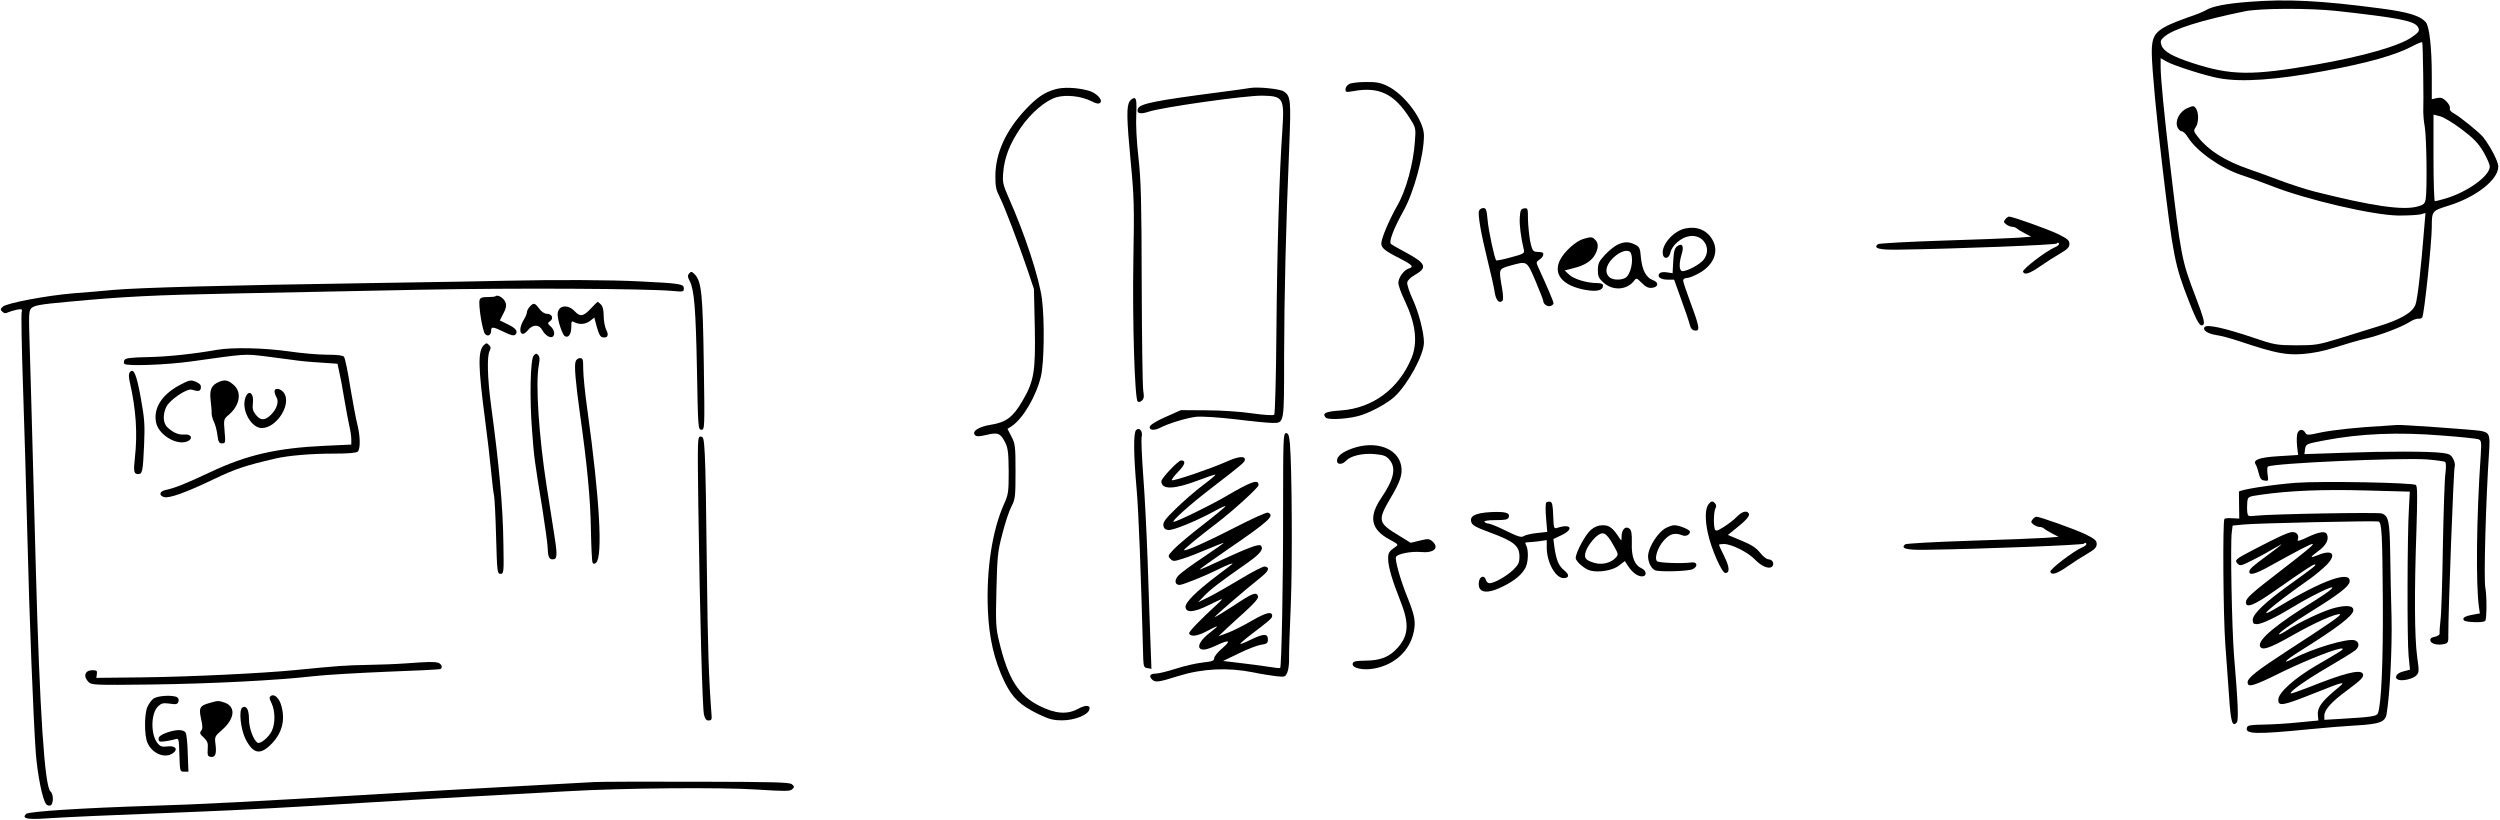 <?xml version="1.0" standalone="no"?>
<!DOCTYPE svg PUBLIC "-//W3C//DTD SVG 20010904//EN"
 "http://www.w3.org/TR/2001/REC-SVG-20010904/DTD/svg10.dtd">
<svg version="1.0" xmlns="http://www.w3.org/2000/svg"
 width="1466pt" height="481pt" viewBox="0 0 1466 481"
 preserveAspectRatio="xMidYMid meet">
<g transform="translate(0,481) scale(0.1,-0.1)"
fill="#000000" stroke="none">
<path d="M13185 4799 c-130 -10 -213 -26 -250 -49 -16 -9 -61 -28 -100 -40
-38 -13 -96 -36 -127 -51 -73 -37 -91 -69 -90 -159 1 -92 27 -373 62 -665 63
-530 73 -580 156 -792 50 -128 67 -154 85 -136 9 9 -2 48 -45 160 -84 220 -86
232 -151 783 -33 277 -55 501 -55 567 l0 52 33 -19 c41 -24 235 -86 311 -99
133 -24 331 -10 618 43 251 46 420 94 516 146 28 15 54 25 56 22 4 -6 9 -350
6 -412 0 -14 3 -52 9 -85 11 -68 14 -376 5 -424 -5 -26 -13 -33 -48 -42 -86
-24 -267 3 -601 87 -55 14 -147 44 -205 66 -58 22 -141 52 -185 67 -136 47
-233 108 -294 185 -28 35 -29 40 -16 59 19 26 19 87 2 111 -12 17 -16 17 -50
2 -46 -19 -75 -75 -58 -113 6 -13 17 -23 25 -23 8 0 24 -15 35 -34 52 -83 190
-181 314 -222 45 -15 126 -44 179 -65 203 -80 592 -171 743 -173 55 0 113 3
129 7 l29 8 -7 -83 c-19 -241 -40 -427 -52 -455 -18 -47 -90 -88 -219 -127
-60 -19 -166 -51 -235 -73 -116 -35 -134 -38 -245 -38 -116 1 -125 2 -255 46
-161 54 -265 78 -281 62 -17 -17 15 -40 68 -48 26 -3 94 -22 150 -41 195 -65
259 -77 355 -70 58 4 124 17 195 40 60 19 138 42 175 50 81 19 210 67 258 98
19 12 42 21 52 19 9 -1 19 3 22 8 12 18 56 441 56 531 0 93 2 94 98 124 160
49 292 152 292 229 0 30 -46 118 -89 173 -22 28 -138 121 -173 140 -17 9 -25
20 -22 29 3 8 -6 26 -20 40 -21 21 -32 25 -56 20 l-30 -7 0 134 c0 169 -14
295 -36 319 -34 37 -101 58 -260 79 -355 47 -552 57 -779 39z m515 -53 c371
-41 460 -59 479 -95 12 -21 6 -30 -36 -59 -74 -52 -289 -113 -563 -161 -379
-66 -498 -64 -725 10 -116 38 -167 67 -180 103 -8 24 -6 31 17 51 52 45 214
96 473 149 92 18 373 19 535 2z m735 -694 c69 -52 97 -81 127 -131 21 -36 38
-75 38 -88 0 -55 -131 -149 -259 -187 -30 -9 -58 -16 -63 -16 -4 0 -8 114 -8
254 l0 254 39 -10 c21 -5 78 -40 126 -76z"/>
<path d="M7913 4318 c-13 -6 -23 -20 -23 -31 0 -18 4 -19 48 -11 151 27 240
-17 332 -164 32 -51 33 -56 27 -130 -8 -129 -52 -289 -103 -377 -49 -87 -94
-193 -94 -223 0 -26 22 -44 108 -87 75 -39 85 -50 52 -60 -28 -9 -60 -53 -60
-84 0 -15 16 -60 36 -101 66 -138 79 -247 41 -340 -75 -181 -228 -294 -415
-307 -88 -6 -110 -16 -89 -41 14 -18 152 -8 217 16 66 23 150 71 188 106 79
74 172 246 172 318 0 58 -31 178 -66 253 -19 42 -34 86 -32 98 2 13 19 30 42
43 79 45 70 69 -53 135 -42 22 -80 44 -85 49 -13 13 19 95 74 193 61 109 120
327 120 442 0 90 -113 242 -215 291 -39 19 -66 24 -125 23 -41 0 -85 -5 -97
-11z"/>
<path d="M6190 4287 c-66 -18 -110 -49 -178 -121 -114 -123 -174 -253 -175
-386 -1 -62 4 -84 25 -125 28 -55 110 -270 166 -435 l35 -105 5 -222 c5 -263
-4 -318 -74 -437 -54 -92 -95 -123 -185 -137 -70 -11 -113 -39 -91 -61 9 -9
24 -8 68 2 66 16 81 10 109 -46 16 -32 19 -61 20 -169 0 -120 -2 -134 -27
-190 -70 -156 -105 -385 -95 -625 7 -161 37 -292 97 -417 47 -96 91 -138 200
-191 63 -30 86 -36 140 -36 69 0 145 30 157 60 11 30 -19 33 -66 7 -63 -34
-132 -29 -224 17 -124 61 -186 160 -238 378 -19 78 -21 108 -16 302 5 197 7
225 35 330 16 64 40 136 53 160 22 42 24 56 24 205 0 149 -2 163 -24 205 l-23
45 23 15 c67 43 146 178 173 293 19 80 22 327 6 454 -16 122 -99 378 -195 593
-34 78 -37 91 -32 150 7 86 38 167 101 259 60 88 148 163 212 181 57 16 144 6
201 -22 33 -17 46 -19 55 -10 17 17 -26 60 -71 71 -67 18 -145 21 -191 8z"/>
<path d="M7330 4294 c-14 -3 -95 -14 -180 -25 -376 -49 -466 -67 -477 -96 -11
-28 12 -35 63 -18 77 26 571 96 666 94 123 -2 130 -14 118 -199 -18 -254 -31
-695 -35 -1179 -2 -266 -8 -488 -13 -493 -5 -5 -59 -2 -128 8 -69 10 -183 18
-269 18 l-150 1 -90 -40 c-57 -25 -91 -47 -93 -58 -4 -20 27 -23 60 -6 49 26
158 59 213 65 36 3 129 -3 233 -15 96 -12 191 -21 212 -21 72 0 70 -11 70 388
1 360 10 749 30 1228 11 277 9 301 -32 328 -23 15 -153 28 -198 20z"/>
<path d="M6625 4217 c-20 -29 -19 -97 6 -362 19 -195 21 -260 15 -575 -6 -350
8 -805 25 -824 5 -5 15 -4 24 4 13 11 15 23 9 59 -4 25 -8 307 -9 626 -1 483
-4 607 -19 740 -11 95 -16 198 -13 252 3 71 1 93 -9 97 -7 3 -20 -5 -29 -17z"/>
<path d="M8673 3574 c-8 -21 11 -133 51 -294 19 -75 37 -157 41 -184 7 -47 27
-68 45 -50 6 6 5 35 -2 74 -20 116 -21 112 47 132 102 28 97 31 149 -89 25
-60 46 -113 46 -119 0 -18 26 -35 44 -28 9 3 16 11 16 16 0 9 -37 96 -88 207
-15 33 -15 35 6 49 24 16 30 41 10 43 -7 1 -22 2 -33 3 -15 1 -22 13 -32 61
-6 33 -12 91 -13 128 0 65 -1 68 -22 65 -20 -3 -23 -10 -26 -53 -3 -43 6 -114
24 -191 5 -19 -3 -24 -76 -43 -45 -13 -84 -20 -86 -18 -10 10 -46 176 -51 240
-5 57 -9 67 -25 67 -10 0 -21 -7 -25 -16z"/>
<path d="M11759 3524 c-11 -14 -10 -18 6 -30 10 -8 26 -14 35 -14 9 0 20 -4
26 -9 5 -5 26 -18 47 -29 l38 -20 -78 -6 c-43 -3 -242 -11 -443 -17 -214 -7
-370 -16 -378 -21 -29 -24 7 -34 120 -32 344 5 924 28 929 36 4 7 9 7 13 0 3
-5 -8 -16 -26 -23 -48 -20 -190 -128 -185 -142 7 -22 38 -12 100 31 34 24 87
58 117 75 43 25 55 37 55 57 0 21 -11 30 -70 59 -62 29 -263 101 -284 101 -5
0 -15 -7 -22 -16z"/>
<path d="M9881 3470 c-65 -15 -131 -86 -131 -141 0 -41 36 -41 45 -1 9 43 63
90 111 97 82 14 135 -73 84 -138 -21 -27 -95 -67 -123 -67 -21 0 -23 43 -5
102 14 46 2 65 -27 44 -15 -11 -20 -30 -23 -86 l-4 -72 -34 5 c-20 3 -37 1
-43 -7 -16 -19 7 -36 50 -36 l36 0 42 -117 c24 -65 46 -131 50 -148 5 -21 14
-31 29 -33 32 -5 29 19 -23 158 -25 67 -45 127 -45 135 0 9 10 15 23 15 12 0
46 14 74 30 84 48 115 129 73 197 -33 55 -91 78 -159 63z"/>
<path d="M9285 3409 c-43 -12 -112 -74 -136 -122 -44 -85 14 -153 148 -177 67
-12 103 -3 103 25 0 10 -11 15 -34 15 -60 0 -136 23 -164 49 l-27 25 54 14
c65 16 106 43 126 82 19 37 19 65 -1 84 -17 18 -25 18 -69 5z"/>
<path d="M9483 3374 c-18 -9 -51 -36 -73 -60 -34 -37 -40 -50 -40 -88 0 -38 5
-48 35 -75 54 -47 134 -42 176 11 15 20 16 19 47 -12 23 -23 39 -30 59 -28 39
4 42 33 4 46 -38 14 -62 59 -69 134 -4 52 -8 61 -33 73 -36 19 -66 19 -106 -1z
m81 -50 c17 -43 -3 -128 -34 -144 -28 -15 -77 -12 -94 6 -32 31 -14 84 41 127
40 30 78 35 87 11z"/>
<path d="M4041 3206 c-10 -12 -9 -21 4 -45 26 -52 35 -161 42 -523 6 -338 7
-348 26 -348 19 0 20 6 14 388 -6 409 -13 483 -54 524 -17 17 -21 17 -32 4z"/>
<path d="M2980 3164 c-52 -2 -414 -8 -805 -14 -863 -13 -1363 -27 -1510 -40
-60 -6 -166 -15 -235 -20 -157 -13 -389 -57 -413 -78 -15 -13 -16 -18 -3 -30
10 -10 19 -11 32 -4 11 5 34 12 53 16 30 5 33 4 28 -15 -3 -12 0 -209 8 -438
8 -229 19 -614 25 -856 12 -501 36 -1097 50 -1291 10 -128 39 -274 61 -300 6
-7 17 -10 25 -7 18 7 19 67 0 82 -34 29 -63 461 -86 1311 -6 206 -15 539 -20
740 -5 201 -13 455 -16 565 -6 176 -5 203 9 217 18 17 48 23 212 38 332 31
507 40 975 49 283 6 776 16 1095 22 542 11 1322 7 1478 -7 63 -6 67 -5 67 14
0 27 -16 30 -260 42 -173 9 -497 10 -770 4z"/>
<path d="M2906 3073 c-3 -3 -24 -5 -46 -5 -29 1 -43 -4 -47 -15 -10 -24 16
-186 32 -202 16 -17 35 -6 35 20 0 25 11 24 76 -8 40 -19 57 -24 66 -15 18 18
3 38 -46 61 l-45 22 21 41 c16 30 19 46 12 65 -9 25 -46 48 -58 36z"/>
<path d="M3464 3000 c-43 -46 -62 -49 -93 -16 -43 46 -101 35 -101 -18 0 -35
27 -118 42 -127 21 -13 38 11 38 53 0 35 2 38 19 28 30 -15 66 -12 92 9 l24
19 15 -56 c11 -40 20 -58 34 -60 29 -6 38 12 21 44 -8 16 -15 52 -15 81 0 33
-5 57 -16 67 -8 9 -17 16 -19 16 -2 0 -21 -18 -41 -40z"/>
<path d="M3107 3012 c-10 -10 -17 -25 -17 -33 0 -8 -9 -29 -20 -47 -36 -59
-16 -109 25 -59 28 36 67 36 85 1 16 -29 45 -48 60 -39 17 10 11 41 -11 61
-19 17 -19 19 -3 31 22 16 11 43 -19 43 -14 0 -32 12 -45 30 -26 35 -33 36
-55 12z"/>
<path d="M2837 2786 c-35 -36 -34 -122 8 -441 13 -99 29 -234 35 -300 6 -66
14 -129 17 -140 3 -11 9 -119 12 -240 6 -211 7 -220 26 -220 19 0 20 6 17 175
-3 221 -24 455 -72 810 -22 163 -25 291 -9 322 8 16 8 24 -4 35 -12 13 -16 12
-30 -1z"/>
<path d="M1275 2759 c-142 -25 -293 -41 -408 -43 -99 -2 -131 -6 -137 -17 -5
-8 -5 -18 0 -23 14 -14 247 -6 395 15 320 45 308 44 427 30 62 -8 138 -18 168
-22 30 -5 101 -12 157 -15 l102 -7 10 -46 c6 -25 20 -98 30 -161 11 -63 24
-135 30 -160 6 -25 11 -59 11 -76 l0 -31 -152 -7 c-287 -13 -462 -54 -678
-156 -142 -67 -207 -93 -262 -104 -34 -8 -37 -33 -5 -41 31 -8 131 28 297 108
121 58 182 78 355 118 77 18 211 29 340 29 89 0 135 4 143 12 16 16 15 88 -2
157 -8 31 -27 130 -42 221 -14 91 -31 171 -37 178 -6 8 -40 12 -101 12 -50 0
-152 9 -226 20 -141 20 -326 24 -415 9z"/>
<path d="M3129 2724 c-19 -24 -24 -247 -9 -439 12 -159 13 -168 60 -455 16
-102 30 -203 31 -225 2 -59 8 -75 29 -75 28 0 30 19 10 146 -10 66 -30 192
-44 280 -46 294 -67 611 -46 714 6 33 5 48 -4 58 -10 11 -15 10 -27 -4z"/>
<path d="M3375 2689 c-8 -25 0 -118 25 -299 43 -304 62 -503 65 -682 2 -103 6
-192 10 -198 5 -8 11 -8 20 0 41 34 21 377 -50 892 -14 97 -25 207 -25 243 0
58 -2 65 -19 65 -11 0 -23 -9 -26 -21z"/>
<path d="M762 2628 c-8 -10 -8 -27 -1 -58 37 -162 46 -301 30 -445 -9 -80 -6
-95 19 -95 25 0 28 14 35 170 5 118 3 153 -19 274 -25 140 -42 180 -64 154z"/>
<path d="M1050 2550 c-102 -56 -151 -134 -135 -216 13 -72 118 -137 182 -113
37 14 26 45 -14 41 -35 -3 -65 9 -100 41 -27 24 -30 74 -8 121 20 41 121 110
150 101 39 -12 50 -10 53 11 2 14 -5 24 -23 32 -36 17 -43 15 -105 -18z"/>
<path d="M1285 2571 c-45 -19 -57 -45 -50 -108 4 -32 7 -67 6 -78 0 -11 6 -33
14 -50 8 -16 17 -51 20 -77 5 -40 10 -48 27 -48 20 0 21 4 15 71 -6 70 -5 72
24 96 66 56 79 134 28 177 -32 27 -50 31 -84 17z"/>
<path d="M1610 2515 c0 -8 5 -24 11 -34 16 -25 3 -68 -31 -102 -36 -36 -62
-37 -90 -1 -17 21 -21 36 -17 69 7 66 -32 82 -47 20 -17 -70 40 -167 99 -167
87 0 175 138 131 205 -18 27 -56 34 -56 10z"/>
<path d="M13985 2313 c-154 -8 -302 -24 -376 -39 -76 -17 -82 -17 -91 -1 -13
23 -37 21 -46 -4 -4 -11 -5 -44 -2 -74 l6 -53 -114 -7 c-113 -7 -152 -21 -135
-48 5 -7 13 -30 18 -52 8 -31 15 -41 34 -43 23 -4 24 -2 18 37 -3 23 -2 43 2
45 32 20 781 53 932 42 52 -4 100 -11 106 -14 7 -5 8 -27 3 -67 -5 -33 -11
-226 -15 -430 -3 -203 -9 -398 -14 -432 -4 -34 -6 -69 -5 -77 1 -8 -10 -16
-28 -20 -21 -4 -29 -11 -26 -23 3 -19 45 -29 83 -19 21 5 23 12 22 58 -1 117
31 964 37 980 4 9 1 29 -8 46 -13 25 -23 31 -63 36 -82 10 -328 10 -574 1
l-236 -8 4 30 c5 30 6 30 116 51 210 40 431 49 688 28 107 -8 204 -18 213 -22
16 -6 18 -16 13 -93 -25 -361 -29 -752 -11 -887 l6 -41 -49 -9 c-32 -6 -48
-14 -48 -24 0 -11 15 -16 59 -18 32 -2 63 1 69 7 10 10 10 149 1 194 -10 49 3
513 22 799 7 101 2 113 -54 122 -44 7 -470 37 -486 34 -6 -1 -38 -3 -71 -5z"/>
<path d="M6662 2288 c-16 -16 -15 -140 3 -345 12 -136 25 -475 39 -998 2 -44
5 -50 25 -53 l23 -4 -6 164 c-3 89 -11 298 -16 463 -6 165 -17 391 -26 503 -8
112 -13 216 -9 231 7 33 -14 58 -33 39z"/>
<path d="M7524 1818 c1 -408 -9 -916 -17 -925 -2 -2 -33 1 -68 7 -35 6 -110
15 -166 22 l-101 12 91 44 c51 25 110 48 132 51 34 5 40 10 40 31 0 35 -23 36
-96 1 -34 -17 -64 -29 -66 -27 -2 2 24 25 59 52 111 84 128 99 128 112 0 29
-34 21 -118 -27 -49 -29 -113 -61 -143 -72 l-54 -20 40 38 c22 21 76 70 119
109 56 51 77 77 73 88 -10 27 -31 19 -142 -55 -59 -38 -109 -69 -111 -67 -3 4
178 160 264 228 52 41 61 62 29 68 -9 2 -71 -30 -139 -71 -68 -41 -152 -89
-188 -107 l-65 -32 38 39 c36 38 90 79 257 196 72 51 92 79 73 98 -11 11 -81
-16 -239 -89 -61 -29 -114 -52 -119 -52 -5 0 68 52 161 116 247 169 282 201
239 218 -8 3 -94 -36 -191 -86 -167 -86 -293 -142 -301 -134 -4 3 89 80 192
158 95 72 245 209 245 223 0 37 -39 24 -196 -68 -95 -55 -284 -147 -302 -147
-17 0 99 104 222 198 188 145 196 152 196 168 0 22 -42 17 -112 -15 -90 -40
-308 -114 -316 -107 -3 4 14 26 37 50 41 41 47 66 17 66 -17 0 -116 -105 -116
-122 1 -51 74 -49 219 6 52 20 96 35 98 32 2 -2 -31 -30 -74 -62 -43 -32 -113
-93 -156 -135 -62 -60 -78 -81 -75 -100 2 -17 10 -25 29 -27 28 -3 158 50 268
109 40 23 70 36 67 30 -4 -6 -64 -56 -134 -110 -70 -54 -145 -117 -167 -140
-37 -39 -38 -42 -22 -58 15 -16 20 -16 74 1 32 10 98 36 147 57 50 21 91 37
92 36 2 -1 -52 -39 -119 -84 -68 -45 -133 -93 -146 -107 -26 -27 -23 -56 6
-56 19 0 150 53 222 89 53 27 99 45 86 33 -5 -5 -44 -34 -85 -65 -128 -97
-192 -161 -188 -188 4 -34 50 -30 135 12 92 45 93 45 53 8 -102 -93 -170 -164
-167 -173 7 -22 49 -17 104 13 31 17 58 29 60 28 1 -2 -17 -18 -41 -36 -47
-36 -72 -72 -62 -90 11 -17 40 -13 98 14 77 36 90 31 36 -16 -27 -22 -48 -49
-48 -59 0 -15 -12 -19 -67 -25 -37 -4 -108 -20 -157 -36 -50 -16 -103 -29
-118 -29 -34 0 -43 -14 -22 -35 19 -18 37 -16 154 21 143 44 290 51 440 21 41
-9 100 -18 131 -22 55 -6 56 -5 68 23 7 16 11 54 10 83 -1 30 4 169 10 309 10
238 7 806 -5 948 -5 50 -9 62 -23 62 -16 0 -17 -30 -17 -452z"/>
<path d="M4095 1838 c9 -634 24 -1179 33 -1218 6 -25 13 -35 27 -35 15 0 20 6
18 25 -17 225 -23 404 -28 870 -3 305 -8 603 -12 663 -5 96 -8 107 -25 107
-18 0 -18 -14 -13 -412z"/>
<path d="M7932 2181 c-60 -21 -92 -46 -92 -73 0 -24 32 -24 54 1 26 28 98 45
169 38 50 -5 66 -10 84 -32 42 -49 28 -114 -48 -226 -75 -111 -60 -184 50
-243 50 -27 53 -30 35 -42 -39 -27 -44 -36 -44 -70 0 -46 23 -125 71 -246 53
-132 50 -202 -13 -274 -49 -56 -101 -77 -188 -78 -62 -1 -75 -4 -78 -18 -5
-26 62 -41 128 -28 120 23 207 104 230 214 13 62 6 97 -39 209 -39 96 -72 214
-65 231 7 18 89 34 145 29 77 -8 111 24 69 62 -18 16 -25 17 -74 5 l-54 -13
-63 39 c-130 78 -133 90 -54 225 58 97 71 140 61 190 -20 101 -149 147 -284
100z"/>
<path d="M13465 1979 c-146 -11 -335 -41 -336 -53 0 -6 0 -44 1 -84 l1 -73
-40 2 c-22 2 -43 0 -47 -4 -11 -11 -7 -570 5 -732 6 -82 16 -220 22 -305 10
-153 19 -185 45 -157 12 12 8 113 -16 397 -12 149 -22 651 -13 717 l5 41 61 6
c73 8 777 23 794 18 20 -6 23 -68 26 -472 2 -353 -9 -602 -29 -653 -6 -17 -40
-22 -211 -32 l-103 -6 0 25 c0 34 41 80 135 149 83 61 100 80 90 97 -16 26
-108 3 -316 -80 -56 -22 -104 -39 -106 -36 -9 9 91 80 222 156 77 45 148 89
158 98 25 22 22 50 -7 58 -45 11 -243 -48 -359 -108 -72 -37 -48 -11 45 47
219 137 308 206 308 237 0 27 -39 31 -111 13 -64 -16 -212 -86 -278 -131 -20
-13 -40 -24 -45 -24 -17 0 69 62 189 136 157 97 219 145 223 172 10 69 -153
13 -408 -141 -164 -100 -67 -12 180 162 30 22 72 57 94 79 60 62 33 92 -51 57
-51 -21 -50 -14 2 24 44 32 63 66 51 96 -8 23 -44 18 -115 -15 -45 -22 -62
-26 -57 -15 9 24 -4 45 -30 45 -23 0 -77 -24 -238 -108 -98 -51 -105 -57 -84
-78 14 -14 22 -12 94 25 44 22 99 53 124 68 61 36 51 27 -50 -48 -83 -61 -100
-76 -100 -92 0 -23 37 -13 121 34 321 177 325 175 69 -23 -182 -140 -210 -166
-210 -190 0 -36 47 -18 161 62 185 129 231 160 243 160 14 -1 -4 -15 -150
-120 -143 -103 -214 -171 -214 -205 0 -20 5 -25 25 -25 28 0 111 40 210 100
68 42 169 95 212 111 48 18 6 -18 -91 -78 -210 -129 -322 -221 -314 -259 7
-33 54 -18 194 62 126 72 255 129 276 122 11 -4 -69 -59 -307 -213 -180 -117
-235 -160 -235 -186 0 -33 34 -23 203 61 150 73 342 148 354 136 5 -5 -2 -10
-152 -97 -129 -75 -225 -161 -225 -202 0 -40 25 -36 196 32 206 82 209 82 137
23 -80 -67 -105 -103 -101 -145 l3 -32 -115 -11 c-63 -7 -156 -12 -206 -13
-70 -1 -93 -4 -97 -15 -16 -42 44 -44 378 -11 77 8 194 17 260 21 140 8 172
20 180 67 19 112 33 383 29 567 -3 113 -7 284 -8 381 -3 184 -10 214 -49 228
-22 8 -646 -3 -739 -13 -45 -5 -47 -4 -50 22 -2 15 -1 41 0 58 4 32 5 32 80
43 169 24 362 32 615 25 l258 -7 -5 -96 c-10 -163 -11 -781 -2 -867 l8 -81
-38 -10 c-41 -9 -58 -38 -30 -49 25 -9 85 5 105 25 17 17 17 25 5 112 -15 109
-17 375 -4 739 6 193 6 258 -3 266 -15 14 -554 24 -702 13z"/>
<path d="M9067 1863 c-4 -4 -5 -44 -1 -89 l7 -83 -62 -7 c-33 -3 -68 -12 -76
-18 -13 -9 -34 -3 -103 31 -48 24 -95 43 -104 43 -9 0 -20 5 -23 10 -4 6 20
10 65 10 56 0 72 3 77 16 10 27 -18 35 -105 31 -89 -5 -124 -22 -115 -56 5
-21 23 -31 114 -65 136 -50 169 -77 169 -139 0 -37 -6 -48 -37 -79 -40 -38
-111 -78 -139 -78 -9 0 -18 9 -21 20 -8 30 -37 21 -41 -13 -8 -64 45 -74 141
-26 69 34 112 70 133 111 16 32 18 101 4 129 -9 16 -7 19 8 19 11 0 40 3 66 6
l46 7 0 -43 c0 -87 51 -180 99 -180 34 0 35 21 3 46 -32 26 -46 59 -57 136
l-6 47 48 23 c74 35 56 69 -24 43 -21 -7 -22 -4 -25 71 -2 62 -6 79 -18 82 -9
1 -19 -1 -23 -5z"/>
<path d="M10020 1855 c-21 -25 -23 -91 -5 -172 20 -92 82 -233 102 -233 27 0
26 33 -5 96 -18 36 -32 67 -32 69 0 3 13 5 29 5 45 0 142 -49 182 -91 38 -40
83 -59 101 -41 15 15 2 42 -21 42 -11 0 -33 17 -50 39 -23 29 -51 47 -110 71
l-79 33 46 37 c62 49 85 76 77 89 -12 20 -41 11 -71 -20 -16 -17 -50 -43 -76
-59 -38 -24 -47 -26 -52 -14 -9 24 -7 107 4 124 5 9 5 19 -2 27 -14 17 -23 16
-38 -2z"/>
<path d="M11919 1764 c-11 -14 -10 -18 6 -30 10 -8 26 -14 35 -14 9 0 20 -4
26 -9 5 -5 26 -18 47 -29 l38 -20 -78 -6 c-43 -3 -242 -11 -443 -17 -214 -7
-370 -16 -378 -21 -29 -24 7 -34 120 -32 344 5 924 28 929 36 4 7 9 7 13 0 3
-5 -8 -16 -26 -23 -48 -20 -190 -128 -185 -142 7 -22 38 -12 100 31 34 24 87
58 117 75 43 25 55 37 55 57 0 21 -11 30 -70 59 -62 29 -263 101 -284 101 -5
0 -15 -7 -22 -16z"/>
<path d="M9329 1703 c-32 -27 -89 -133 -89 -165 0 -20 53 -66 86 -74 50 -13
131 1 167 29 l35 27 18 -28 c25 -38 55 -61 82 -62 31 0 29 34 -3 48 -40 18
-59 67 -56 148 1 54 -2 74 -14 84 -22 18 -45 -4 -46 -44 0 -28 -1 -29 -12 -12
-38 59 -59 76 -97 76 -27 0 -48 -8 -71 -27z m131 -88 c31 -54 31 -57 15 -75
-28 -31 -81 -44 -125 -31 -58 17 -66 33 -45 82 10 22 34 53 52 70 43 37 60 29
103 -46z"/>
<path d="M9762 1710 c-39 -24 -87 -97 -96 -145 -8 -38 13 -88 39 -99 29 -11
193 -6 220 6 33 15 29 44 -5 40 -54 -8 -193 -3 -203 7 -17 17 3 81 40 122 36
40 64 47 108 30 20 -9 45 3 45 21 0 12 -63 38 -92 38 -13 0 -38 -9 -56 -20z"/>
<path d="M2380 920 c-52 -4 -153 -8 -225 -9 -123 -2 -179 -6 -421 -30 -187
-19 -627 -40 -899 -43 l-270 -3 3 23 c3 18 -1 22 -26 22 -44 0 -56 -36 -23
-69 18 -18 35 -19 368 -15 358 5 734 24 953 49 69 8 262 19 430 26 168 6 308
13 313 16 15 9 6 31 -15 37 -26 6 -52 6 -188 -4z"/>
<path d="M1590 730 c-12 -8 -12 -14 3 -45 21 -45 22 -117 1 -161 -18 -38 -68
-79 -84 -69 -24 15 -50 86 -50 138 0 57 -15 82 -39 68 -22 -14 -10 -127 19
-185 46 -90 89 -96 158 -22 57 62 75 135 52 217 -12 44 -40 71 -60 59z"/>
<path d="M901 714 c-13 -9 -29 -32 -37 -50 -18 -43 -18 -165 0 -208 27 -65
104 -97 151 -62 31 22 13 45 -32 39 -30 -4 -42 -1 -56 15 -44 48 -44 176 -1
219 20 19 29 22 68 17 38 -6 47 -4 52 11 4 10 1 21 -7 26 -24 15 -113 10 -138
-7z"/>
<path d="M1230 688 c-59 -16 -65 -28 -51 -93 10 -44 10 -59 0 -71 -9 -12 -7
-19 16 -39 22 -22 26 -32 23 -68 -2 -34 0 -42 16 -45 28 -6 37 17 30 71 -6 47
-5 49 36 85 77 66 85 138 17 162 -35 12 -40 12 -87 -2z"/>
<path d="M973 512 c-30 -11 -43 -22 -43 -35 0 -16 6 -18 38 -14 20 3 47 8 59
12 22 7 22 5 25 -91 3 -98 3 -99 28 -99 l25 0 -4 105 c-1 58 -7 113 -12 123
-12 21 -57 21 -116 -1z"/>
<path d="M3485 224 c-33 -2 -231 -13 -440 -24 -209 -11 -531 -29 -715 -40
-884 -53 -1165 -67 -1435 -75 -409 -13 -728 -33 -742 -48 -27 -27 6 -34 122
-26 105 7 317 17 885 39 252 10 549 26 1015 55 132 8 404 24 605 35 201 11
446 25 545 30 325 19 904 24 1114 10 167 -11 195 -10 207 2 13 13 13 16 -2 29
-14 12 -108 14 -558 15 -298 1 -568 0 -601 -2z"/>
</g>
</svg>
